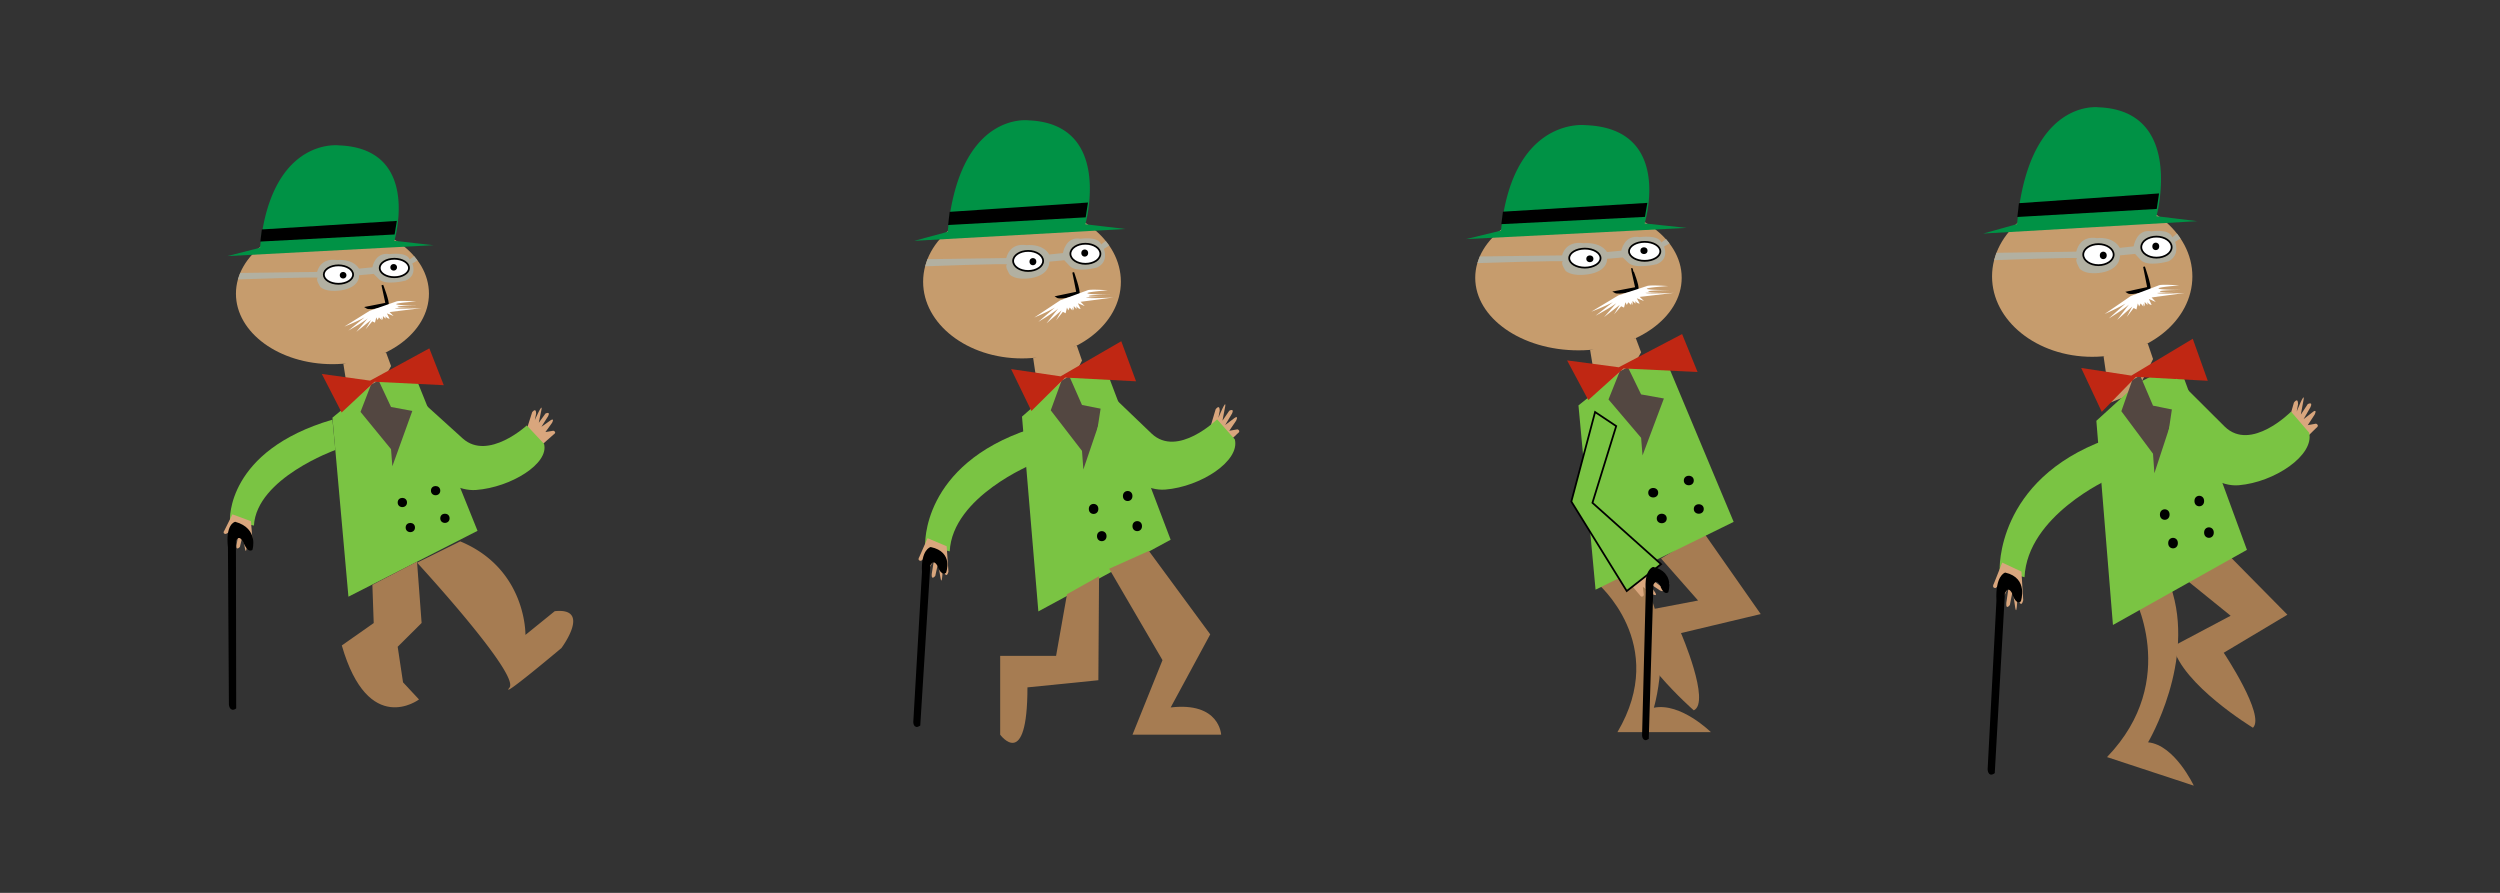 <svg id="Layer_1" data-name="Layer 1" xmlns="http://www.w3.org/2000/svg" width="1400" height="500" viewBox="0 0 1400 500">
  <rect x="0" y="0" width="1400" height="500" fill="#333333" stroke="none"/>
  <defs>
    <style>
      .cls-1 {
        fill: #a67c52;
      }

      .cls-2 {
        fill: #c69c6d;
      }

      .cls-3 {
        fill: #b2b0a1;
      }

      .cls-4, .cls-7 {
        fill: #fff;
      }

      .cls-12, .cls-4, .cls-6 {
        stroke: #000;
        stroke-miterlimit: 10;
      }

      .cls-5 {
        fill: #009245;
      }

      .cls-12, .cls-8 {
        fill: #7ac443;
      }

      .cls-9 {
        fill: #534741;
      }

      .cls-10 {
        fill: #c02713;
      }

      .cls-11 {
        fill: #d9a67d;
      }
    </style>
  </defs>
  <title>Artboard 9</title>
  <path class="cls-1" d="M894.31,326.42S935,360.59,905.76,410h52.33s-16.85-16.71-31.93-13.67c0,0,14.19-47.08-11.53-79Z"/>
  <path class="cls-1" d="M954.11,298.32,986,343.88l-44.65,10.64s16.74,38.72,7.18,43.28c0,0-37.48-32.65-37.48-53.92l39.87-7.59-20.73-23.54Z"/>
  <path class="cls-2" d="M192.27,203.68l3.59,22.75L210,221.27,219,205l-2.84-7.72S194.64,203.06,192.27,203.68Z"/>
  <ellipse class="cls-2" cx="186.17" cy="164.46" rx="54.04" ry="39.47"/>
  <path class="cls-3" d="M134.51,152.85l43.09-.57s1.49-8.11,11.18-6.64c0,0,8.57-1.1,12.3,4.8l7.45-.74s1.5-8.85,9.69-7.38c0,0,9.69-1.47,11.18,3l2.49-1.87,1.92,2.41-2.91,1.68s3,6.64-3.73,9.59c0,0-11.18,2.95-14.91-.74l-3-3-8.2.74s.75,5.9-8.2,8.11c0,0-8.94,2.22-13.41-1.47,0,0-3-4.43-1.5-5.17s-44.73.88-44.73.88"/>
  <ellipse class="cls-4" cx="189.53" cy="153.76" rx="8.2" ry="5.16"/>
  <ellipse class="cls-4" cx="220.83" cy="150.07" rx="8.2" ry="5.16"/>
  <ellipse cx="220.46" cy="149.7" rx="1.86" ry="1.84"/>
  <ellipse cx="192.14" cy="154.13" rx="1.86" ry="1.84"/>
  <path class="cls-5" d="M127.34,143.4l115.45-6.09-21.93-2.44a63.33,63.33,0,0,0,1.58-7.53c2.23-14.42,2.64-44.66-32.76-45.94,0,0-33.28-4.12-42.55,46.5l-.18,1c-.54,3.08-1,6.35-1.33,9.83Z"/>
  <path class="cls-6" d="M217.11,170.73s-9.69,3-11.93,1.47L216.36,170l-2.24-10.33S217.85,169.25,217.11,170.73Z"/>
  <path class="cls-7" d="M207,174.05l-14.16,8.85s14.91-5.9,14.91-8.11l-12.67,10.33S207,178.48,207,177l-7.45,8.85,8.2-6.64-3,5.17,3.72-4.43,1.5.74.74-2.95.75,1.47.74-1.47,1.49,1.47v-1.47l.75,1.47V177l1.49,1.48V177a2.74,2.74,0,0,0,2.23,1.48l-1.49-3,3.73,1.48-2.24-2.21,17.89-2.22s-14.16.74-14.9,0l14.16-.73s-12.67.73-12.67,0,12.67-.74,12.67-.74-13.42,0-13.42-.74,11.18-1.48,11.18-1.48-9.69-.73-11.18,0"/>
  <polygon points="146.63 128.49 222.23 123.7 220.98 131.31 145.78 135.27 146.63 128.49"/>
  <polygon class="cls-8" points="186.17 233.88 195.12 334.15 208.65 327.25 267.42 297.26 230.37 205.33 212.63 213.48 208.53 215.37 186.17 233.88"/>
  <polygon class="cls-9" points="201.89 230.66 218.97 251.52 219.72 261.11 230.9 230.12 218.97 227.91 212.03 213.08 207.79 215.37 201.89 230.66"/>
  <polygon class="cls-10" points="191.32 230.98 180.21 209.41 207.26 213.15 240.43 195.08 248.51 215.71 209.74 213.79 191.32 230.98"/>
  <path class="cls-1" d="M209.28,348.91l-.75-21.4,25-13,2.57,34.36L222.7,362.19l3,19.92,8.94,9.59s-28.32,21.4-43.23-30.25Z"/>
  <path class="cls-1" d="M233.58,315.1s54.14,58.73,52.1,69.11a1.89,1.89,0,0,1-.37.85c-6,7.38,29.07-22.13,29.07-22.13s17.14-22.87-3.73-20.66l-16.4,13.28s.75-36.89-36.52-52.38Z"/>
  <path class="cls-11" d="M294.25,242.67,298,230.86s2.23-3,2.23.74l-.74,3.69s4.47-10.33,3.73-5.91l-1.5,7.38,3.73-5.16s3-1.48,1.49,1.47L303.2,239l5.21-3.69s2.24-1.48.75,1.47l-3.73,5.17,4.47-.74s2.24.74,0,2.21L302.45,250Z"/>
  <path class="cls-8" d="M233.13,222l-4.47,27.3s18.63,26.56,38,25.08,41-14.76,38-25.82L295,238.24s-21.62,19.92-35.78,7.38Z"/>
  <ellipse cx="229.78" cy="295.42" rx="2.61" ry="2.58"/>
  <ellipse cx="249.16" cy="290.25" rx="2.61" ry="2.58"/>
  <ellipse cx="225.31" cy="281.4" rx="2.61" ry="2.58"/>
  <ellipse cx="243.94" cy="274.76" rx="2.61" ry="2.58"/>
  <path class="cls-2" d="M578.56,200.44l3.69,24.75,14.51-5.61,9.16-17.66-2.91-8.4S581,199.77,578.56,200.44Z"/>
  <ellipse class="cls-2" cx="572.32" cy="157.77" rx="55.37" ry="42.94"/>
  <path class="cls-3" d="M519.38,145.14l44.15-.62s1.53-8.83,11.46-7.22c0,0,8.78-1.2,12.6,5.22l7.64-.81s1.53-9.63,9.93-8c0,0,9.92-1.61,11.45,3.21l2.55-2,2,2.62-3,1.83s3.05,7.22-3.82,10.43c0,0-11.45,3.21-15.27-.8L596,145.73l-8.4.8s.77,6.42-8.4,8.83c0,0-9.16,2.41-13.75-1.61,0,0-3.05-4.81-1.52-5.61s-45.84,1-45.84,1"/>
  <ellipse class="cls-4" cx="575.75" cy="146.13" rx="8.4" ry="5.62"/>
  <ellipse class="cls-4" cx="607.83" cy="142.12" rx="8.4" ry="5.62"/>
  <ellipse cx="607.45" cy="141.71" rx="1.91" ry="2.01"/>
  <ellipse cx="578.43" cy="146.53" rx="1.91" ry="2.01"/>
  <path class="cls-5" d="M512,134.86l118.3-6.62-22.48-2.66a71.46,71.46,0,0,0,1.63-8.19c2.28-15.7,2.7-48.59-33.57-50,0,0-34.1-4.49-43.59,50.59-.07.37-.13.75-.19,1.13q-.82,5-1.37,10.69Z"/>
  <path class="cls-6" d="M604,164.59s-9.93,3.21-12.22,1.61l11.46-2.41L601,152.55S604.77,163,604,164.59Z"/>
  <path class="cls-7" d="M593.7,168.2l-14.51,9.64s15.27-6.43,15.27-8.83l-13,11.23s12.22-7.22,12.22-8.83l-7.64,9.64,8.4-7.23-3.05,5.62,3.82-4.82,1.53.81.76-3.21.76,1.6.77-1.6,1.52,1.6v-1.6l.77,1.6v-2.41l1.53,1.61v-1.61a2.84,2.84,0,0,0,2.29,1.61l-1.53-3.21,3.82,1.6-2.29-2.4,18.33-2.41s-14.52.8-15.28,0l14.51-.8s-13,.8-13,0,13-.81,13-.81-13.75,0-13.75-.8,11.46-1.61,11.46-1.61-9.93-.8-11.46,0"/>
  <polygon points="531.81 118.63 609.26 113.42 607.98 121.71 530.93 126.01 531.81 118.63"/>
  <polygon class="cls-8" points="572.32 233.29 581.48 342.39 595.35 334.88 655.56 302.25 617.6 202.24 599.43 211.1 595.23 213.15 572.32 233.29"/>
  <polygon class="cls-9" points="588.42 229.79 605.92 252.49 606.68 262.92 618.14 229.21 605.92 226.8 598.81 210.66 594.47 213.15 588.42 229.79"/>
  <polygon class="cls-10" points="577.59 230.14 566.21 206.68 593.92 210.75 627.91 191.09 636.19 213.53 596.47 211.44 577.59 230.14"/>
  <ellipse cx="616.99" cy="300.25" rx="2.67" ry="2.81"/>
  <ellipse cx="636.85" cy="294.63" rx="2.67" ry="2.81"/>
  <ellipse cx="612.41" cy="285" rx="2.67" ry="2.81"/>
  <ellipse cx="631.5" cy="277.77" rx="2.67" ry="2.81"/>
  <path class="cls-2" d="M890.46,195.93l3.85,23.42L909.46,214l9.56-16.7-3-8S893,195.29,890.46,195.93Z"/>
  <ellipse class="cls-2" cx="883.94" cy="155.56" rx="57.81" ry="40.63"/>
  <path class="cls-3" d="M828.67,143.62l46.1-.59s1.6-8.35,12-6.83c0,0,9.17-1.14,13.16,4.93l8-.75s1.6-9.12,10.37-7.6c0,0,10.36-1.52,12,3l2.66-1.93,2,2.48-3.12,1.73s3.19,6.83-4,9.87c0,0-12,3-15.94-.76l-3.19-3-8.77.76s.79,6.08-8.77,8.35c0,0-9.57,2.28-14.36-1.51,0,0-3.18-4.56-1.59-5.32s-47.85.9-47.85.9"/>
  <ellipse class="cls-4" cx="887.53" cy="144.55" rx="8.77" ry="5.32"/>
  <ellipse class="cls-4" cx="921.02" cy="140.76" rx="8.77" ry="5.32"/>
  <ellipse cx="920.62" cy="140.38" rx="1.99" ry="1.9"/>
  <ellipse cx="890.32" cy="144.93" rx="1.99" ry="1.9"/>
  <path class="cls-5" d="M821,133.89l123.51-6.26L921,125.11a61.66,61.66,0,0,0,1.7-7.75c2.38-14.84,2.82-46-35-47.28,0,0-35.6-4.24-45.51,47.86-.07.35-.14.71-.2,1.07-.57,3.16-1.05,6.53-1.42,10.12Z"/>
  <path class="cls-6" d="M917,162s-10.37,3-12.76,1.52l12-2.28-2.39-10.63S917.83,160.5,917,162Z"/>
  <path class="cls-7" d="M906.27,165.43l-15.15,9.12s15.94-6.08,15.94-8.36l-13.55,10.63s12.76-6.83,12.76-8.35l-8,9.11,8.77-6.83-3.19,5.32,4-4.56,1.6.76.79-3,.8,1.52.8-1.52,1.59,1.52v-1.52l.8,1.52v-2.28l1.59,1.52v-1.52a3,3,0,0,0,2.4,1.52l-1.6-3,4,1.52-2.39-2.28,19.13-2.27s-15.15.76-15.94,0l15.14-.76s-13.55.76-13.55,0,13.55-.76,13.55-.76-14.35,0-14.35-.76,12-1.52,12-1.52-10.36-.76-12,0"/>
  <polygon points="841.64 118.54 922.51 113.61 921.17 121.45 840.74 125.52 841.64 118.54"/>
  <polygon class="cls-8" points="883.94 227.01 893.51 330.22 907.98 323.11 970.85 292.25 931.21 197.63 912.25 206.02 907.86 207.96 883.94 227.01"/>
  <polygon class="cls-9" points="900.76 223.7 919.02 245.17 919.82 255.04 931.78 223.15 919.02 220.87 911.6 205.6 907.06 207.96 900.76 223.7"/>
  <polygon class="cls-10" points="889.45 224.03 877.57 201.83 906.5 205.68 941.98 187.08 950.63 208.31 909.15 206.33 889.45 224.03"/>
  <ellipse cx="930.58" cy="290.35" rx="2.79" ry="2.66"/>
  <ellipse cx="951.32" cy="285.03" rx="2.79" ry="2.66"/>
  <ellipse cx="925.8" cy="275.92" rx="2.79" ry="2.66"/>
  <ellipse cx="945.73" cy="269.09" rx="2.79" ry="2.66"/>
  <path class="cls-11" d="M676.94,242.05l3.82-12.84s2.29-3.21,2.29.8l-.76,4s4.58-11.23,3.82-6.42l-1.53,8L688.4,230s3.05-1.6,1.53,1.61L686.11,238l5.34-4s2.3-1.6.77,1.61l-3.82,5.62,4.58-.8s2.29.8,0,2.4l-7.64,7.23Z"/>
  <path class="cls-11" d="M919.84,317.19l12.53,4.45s3,2.44-.93,2.23l-3.94-1s10.89,5.12,6.16,4.12l-7.88-1.93,5.36,4.08s1.42,3.11-1.68,1.43l-6.15-4.12L927,332s1.46,2.35-1.64.67L920,328.6l.54,4.6s-.92,2.23-2.39-.13l-6.73-7.95Z"/>
  <path class="cls-1" d="M597.52,332.76l-6.11,34.51H560.1v44.15s15.27,20.87,15.27-26.49l39.71-4,.39-58.25Z"/>
  <path class="cls-1" d="M621.13,318.5,651,369.68l-16.8,41.74h49.64s-.77-18.46-28.26-15.25l22.15-40.94-34.37-46.71Z"/>
  <path class="cls-8" d="M618.14,217.17l-4.58,29.7s19.09,28.89,39,27.29,42-16.05,38.94-28.1l-9.92-11.23s-22.15,21.67-36.66,8Z"/>
  <polygon class="cls-12" points="893.25 230.74 879.95 280.86 910.98 330.98 930.19 315.94 891.77 281.57 905.07 238.62 893.25 230.74"/>
  <path class="cls-1" d="M1194,331.9s27.7,48.7-14.07,92.07l48.59,16s-10.71-22.87-25.61-24.27c0,0,27.1-45.57,12.65-87.27Z"/>
  <path class="cls-1" d="M1242.94,305.73l38,38.51-35.65,21.3s23.47,35.18,16.37,42c0,0-39.75-24.13-44.78-45.62l32.28-17.11L1225.91,326Z"/>
  <path class="cls-2" d="M1178,199.53l3.73,25.94,14.7-5.89,9.28-18.51-3-8.8S1180.43,198.82,1178,199.53Z"/>
  <ellipse class="cls-2" cx="1171.64" cy="154.8" rx="56.09" ry="45.01"/>
  <path class="cls-3" d="M1118,141.57l44.73-.65s1.55-9.26,11.6-7.57c0,0,8.9-1.27,12.77,5.46l7.73-.84s1.55-10.09,10.06-8.41c0,0,10.06-1.68,11.6,3.36l2.58-2.13,2,2.75-3,1.91s3.1,7.57-3.87,10.94c0,0-11.6,3.36-15.47-.85l-3.09-3.36-8.51.84s.77,6.73-8.51,9.26c0,0-9.29,2.52-13.93-1.69,0,0-3.09-5.05-1.54-5.89s-46.44,1-46.44,1"/>
  <ellipse class="cls-4" cx="1175.13" cy="142.6" rx="8.51" ry="5.89"/>
  <ellipse class="cls-4" cx="1207.62" cy="138.39" rx="8.51" ry="5.89"/>
  <ellipse cx="1207.23" cy="137.97" rx="1.93" ry="2.1"/>
  <ellipse cx="1177.83" cy="143.02" rx="1.93" ry="2.1"/>
  <path class="cls-5" d="M1110.58,130.79l119.83-6.94-22.77-2.79a77.22,77.22,0,0,0,1.65-8.58c2.31-16.45,2.73-50.93-34-52.39,0,0-34.54-4.7-44.15,53-.07.4-.13.79-.2,1.19-.55,3.51-1,7.24-1.38,11.21Z"/>
  <path class="cls-6" d="M1203.75,162s-10.06,3.37-12.38,1.68l11.61-2.52-2.33-11.78S1204.52,160.27,1203.75,162Z"/>
  <path class="cls-7" d="M1193.31,165.74l-14.7,10.09s15.47-6.73,15.47-9.25l-13.15,11.78s12.38-7.58,12.38-9.26l-7.74,10.1,8.51-7.57-3.1,5.89,3.87-5.05,1.55.84.77-3.37.78,1.69.77-1.69,1.55,1.69v-1.69l.77,1.69V169.1l1.55,1.68V169.1a2.89,2.89,0,0,0,2.32,1.68l-1.55-3.36,3.87,1.68-2.32-2.52,18.57-2.53s-14.7.85-15.48,0l14.7-.84s-13.15.84-13.15,0,13.15-.84,13.15-.84-13.92,0-13.92-.84,11.6-1.68,11.6-1.68-10.06-.84-11.6,0"/>
  <polygon points="1130.61 113.78 1209.07 108.32 1207.77 117 1129.72 121.51 1130.61 113.78"/>
  <polygon class="cls-8" points="1173.96 235.65 1183.25 349.99 1197.29 342.12 1258.29 307.92 1219.83 203.09 1201.43 212.39 1197.17 214.53 1173.96 235.65"/>
  <polygon class="cls-9" points="1187.96 230.29 1205.68 254.08 1206.46 265.01 1218.06 229.68 1205.68 227.16 1198.48 210.24 1194.08 212.85 1187.96 230.29"/>
  <polygon class="cls-10" points="1176.99 230.65 1165.46 206.06 1193.53 210.33 1227.95 189.72 1236.35 213.24 1196.11 211.05 1176.99 230.65"/>
  <ellipse cx="1216.9" cy="304.14" rx="2.71" ry="2.94"/>
  <ellipse cx="1237.01" cy="298.25" rx="2.71" ry="2.94"/>
  <ellipse cx="1212.26" cy="288.15" rx="2.71" ry="2.94"/>
  <ellipse cx="1231.6" cy="280.58" rx="2.71" ry="2.94"/>
  <path class="cls-11" d="M1280.72,238.93l3.87-13.46s2.32-3.36,2.32.84l-.77,4.21s4.64-11.78,3.87-6.73l-1.55,8.41,3.87-5.89s3.09-1.68,1.54,1.69l-3.86,6.73,5.41-4.21s2.32-1.68.77,1.68l-3.86,5.89,4.64-.84s2.32.84,0,2.52l-7.74,7.58Z"/>
  <path class="cls-8" d="M1218.83,212l-4.64,31.13s19.34,30.29,39.46,28.61,42.54-16.83,39.45-29.45L1283,230.52s-22.43,22.72-37.13,8.41Z"/>
  <g>
    <path class="cls-8" d="M187.79,252s-44.1,15.77-45.59,42.33l-13.42-2.95S126.55,252.5,186.17,235Z"/>
    <path class="cls-11" d="M140.53,291.87l1,12.33s-1,3.56-2.35.14l-.7-3.7s-.26,11.23-1.24,6.85l-1.39-7.4-1.51,6.17s-2.22,2.47-1.94-.82l1.24-6.85-3.46,5.35s-1.52,2.19-1.25-1.1l1.52-6.17L126.56,299s-2.35.13-.83-2.06l4.42-8.91Z"/>
    <path class="cls-6" d="M140.91,307.65s3.59-11.3-9.18-14.93c0,0-5,1.09-3.58,13.87l.54,87.88s.25,3.85,3.08,2l-.15-93.63s1.88-4.89,5,.32C136.63,303.21,138.69,308.94,140.91,307.65Z"/>
  </g>
  <g>
    <path class="cls-8" d="M578.55,259.77s-45.18,18.23-46.71,49l-13.75-3.41s-2.29-44.94,58.81-65.13Z"/>
    <path class="cls-11" d="M530.13,305.9l1,14.26s-1,4.12-2.41.16L528,316s-.27,13-1.27,7.92l-1.42-8.55-1.55,7.13s-2.27,2.85-2-1l1.27-7.92-3.54,6.18s-1.56,2.54-1.28-1.27l1.56-7.13-4,2.7s-2.41.16-.86-2.38l4.53-10.3Z"/>
    <path class="cls-6" d="M529.35,320.49s4.26-11-8.17-13.64c0,0-5,1.39-4.38,13.5l-4.86,83.95s0,3.66,2.92,1.75l5.6-89.47s2.15-4.8,4.93,0C525.39,316.54,527.08,321.88,529.35,320.49Z"/>
  </g>
  <path class="cls-8" d="M1181.06,268.25s-45.77,20.49-47.32,55l-13.93-3.84s-2.32-50.51,59.57-73.21Z"/>
  <path class="cls-11" d="M1132,320.09l1,16s-1,4.63-2.45.18l-.72-4.81s-.28,14.6-1.29,8.91l-1.44-9.62-1.57,8s-2.3,3.21-2-1.07l1.29-8.9-3.58,6.94s-1.58,2.86-1.3-1.42l1.58-8-4,3s-2.45.18-.87-2.67l4.59-11.58Z"/>
  <path class="cls-6" d="M1131.22,336.5s4.3-12.42-8.28-15.34c0,0-5.11,1.56-4.44,15.18l-4.92,94.36s0,4.1,3,2l5.67-100.57s2.18-5.4,5-.05C1127.21,332.05,1128.92,338.05,1131.22,336.5Z"/>
  <path class="cls-6" d="M933.8,331.38s3.62-10.54-8-13.39c0,0-4.64,1.21-3.67,12.91l-2.07,80.84s.12,3.53,2.76,1.77l2.59-86.15s1.86-4.57,4.57.09C930,327.45,931.74,332.65,933.8,331.38Z"/>
</svg>
